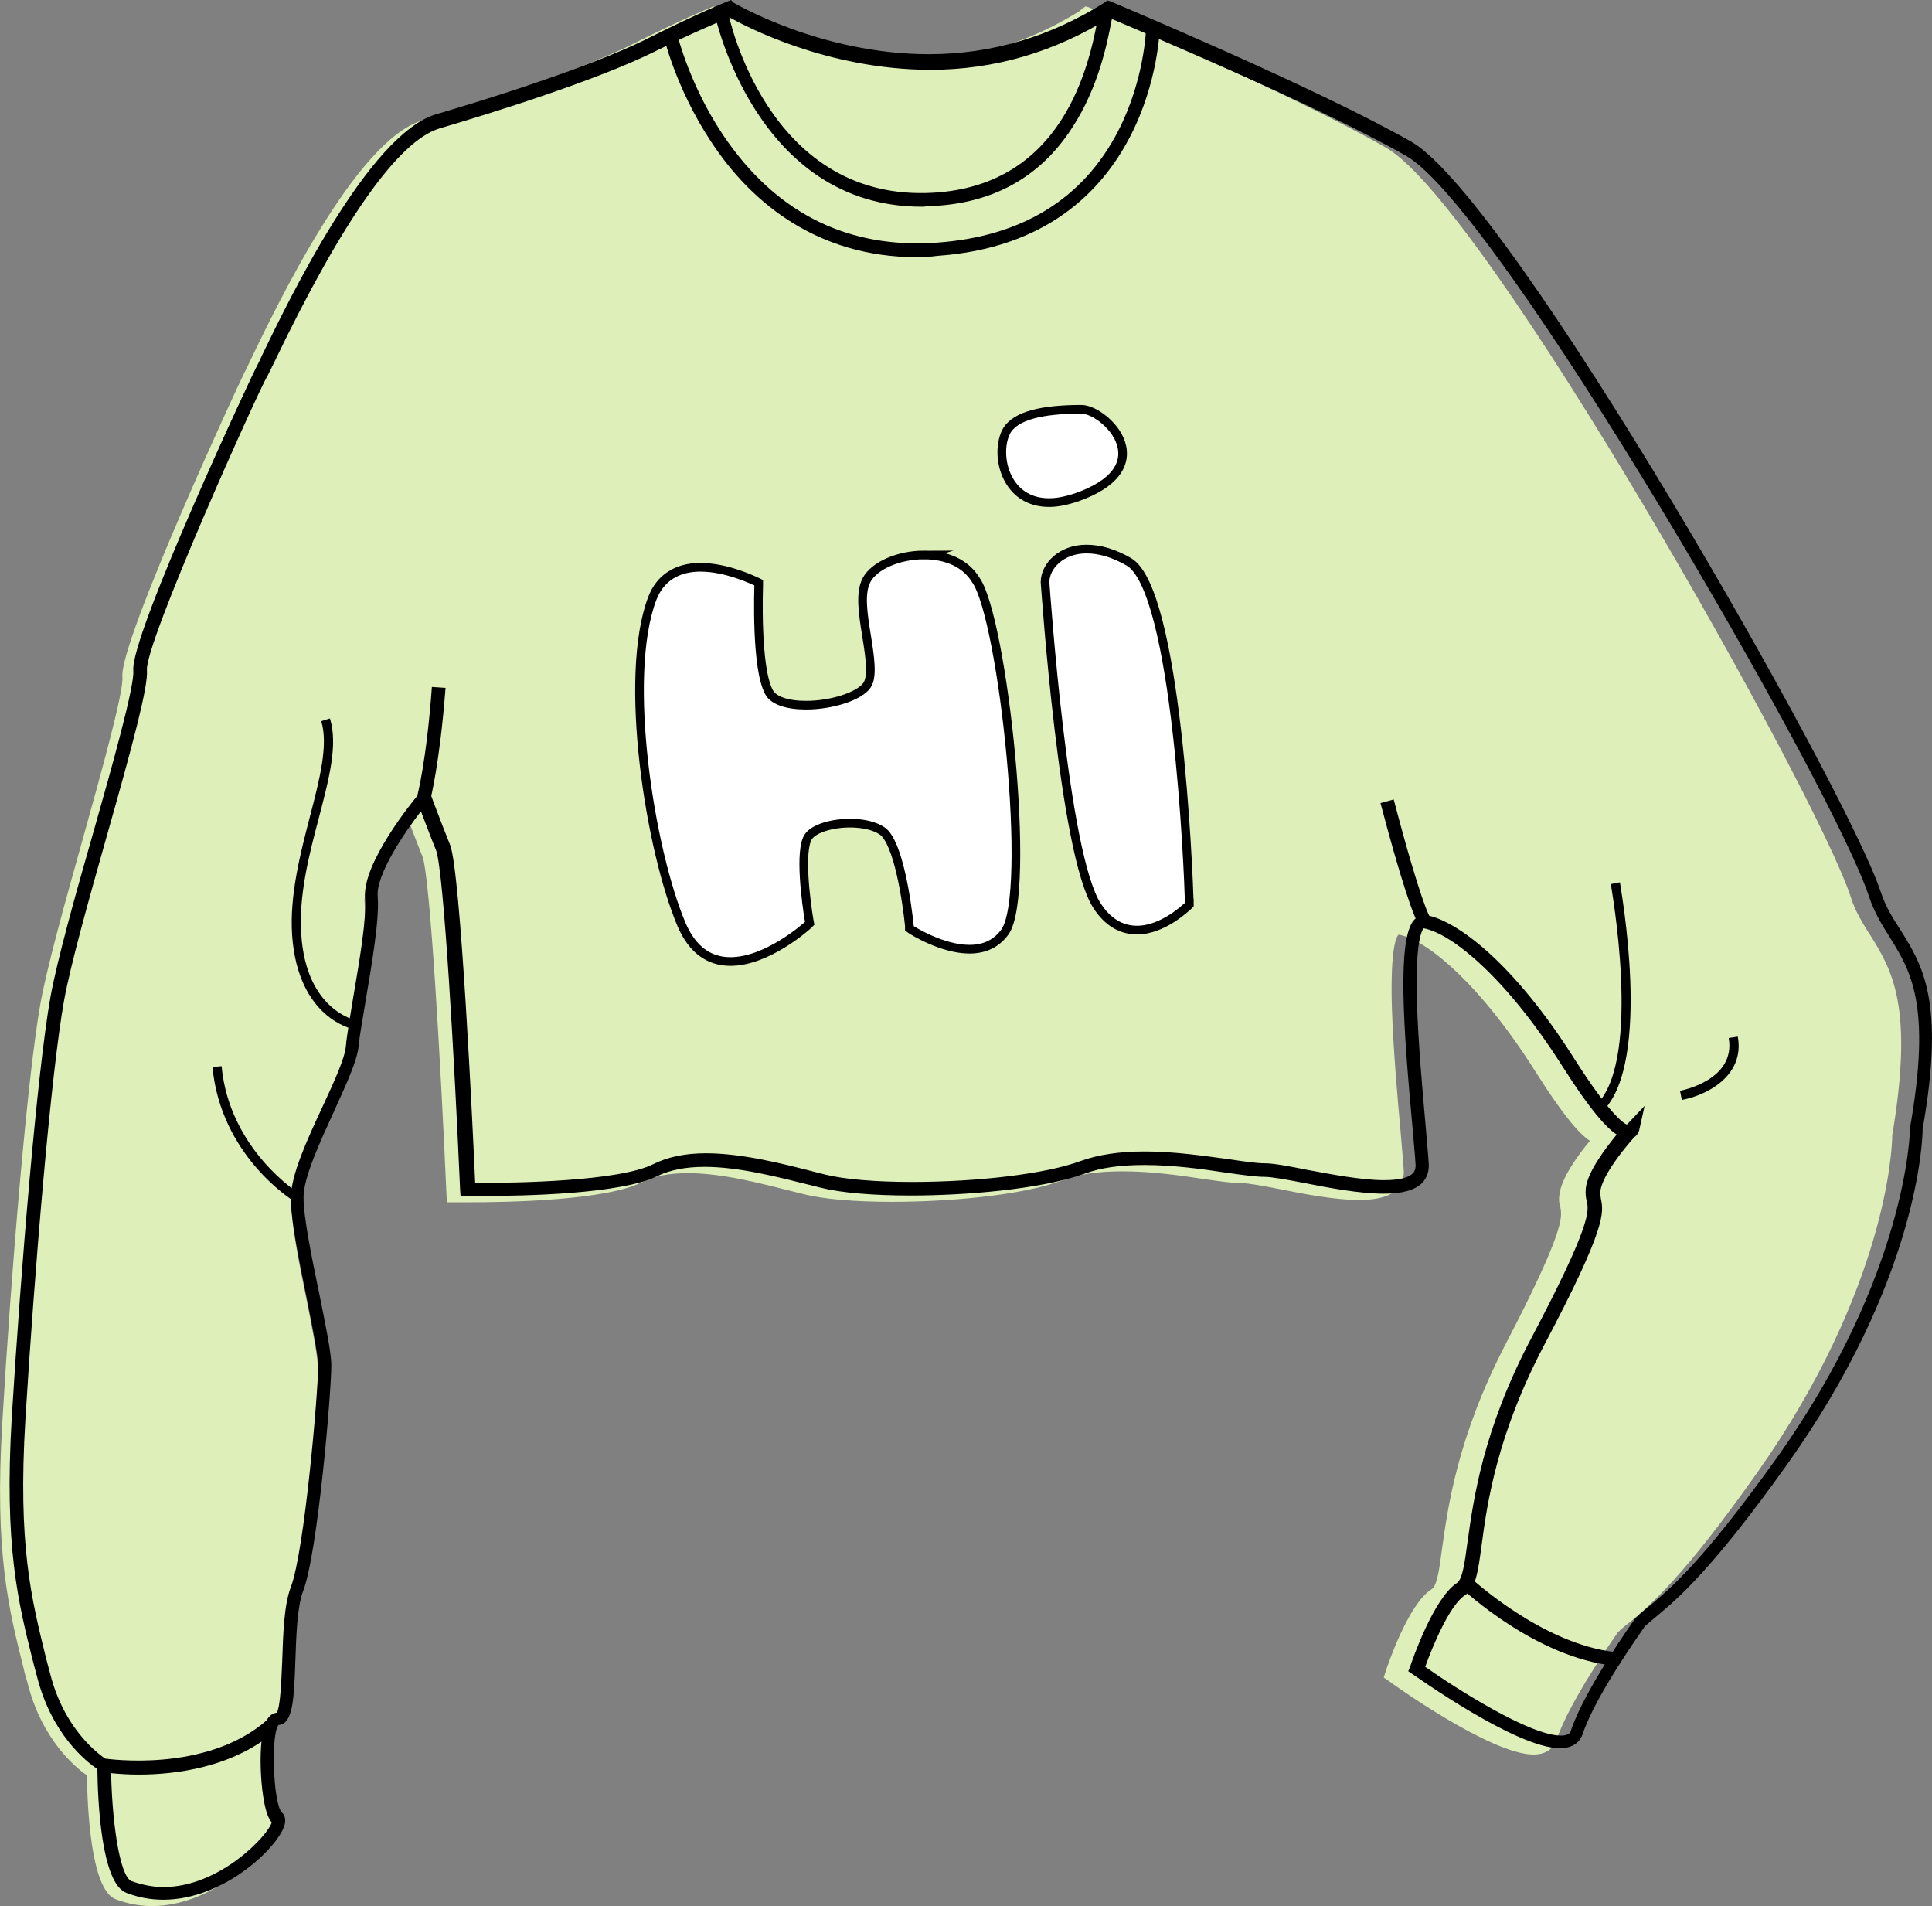 <?xml version="1.0" encoding="UTF-8"?>
<svg id="Layer_1" data-name="Layer 1" xmlns="http://www.w3.org/2000/svg" viewBox="0 0 669.25 660.2">
  <rect x="0" y="0" width="669.25" height="660.2" fill="#808080" stroke="none"/>
  <defs>
    <style>
      .cls-1 {
        fill: #fff;
        stroke: #000;
        stroke-miterlimit: 10;
        stroke-width: 3px;
      }

      .cls-2 {
        fill: #deefb9;
      }
    </style>
  </defs>
  <path class="cls-2" d="M647.71,323.71c-2.52-4.1-5.05-8.04-6.62-13.09-11.67-35.95-125.99-239.2-160.83-259.38-32.8-18.92-102.49-48.56-103.12-48.72l-1.1-.32-1.1.79c-.16.16-.47.32-.63.47h0v.16c-17.82,11.2-37.69,17.34-59.13,17.34h0c-37.21,0-66.7-17.66-67.01-17.82l-.95-.95-1.1.47c-.32.16-9.78,3.94-26.65,12.46-14.03,7.1-41.47,17.03-73.32,26.65-23.02,6.94-50.46,64.49-59.6,83.41-.95,2.21-2.05,4.1-2.21,4.57-.47.63-43.05,92.4-41.94,104.7.47,5.2-7.1,32.32-13.72,56.13-6.15,21.92-12.46,44.62-14.66,56.92-4.57,25.54-10.25,94.13-13.24,145.54-2.68,44.78,2.21,64.18,7.41,84.83.32,1.58.79,3.15,1.26,4.73,5.05,20.18,16.87,29.64,20.66,32.32.16,10.72,1.26,39.58,9.93,42.89,4.1,1.58,8.36,2.37,12.61,2.37,20.66,0,38.95-17.82,41.63-25.7.95-2.68-.16-4.1-.95-4.57-3-3.31-3.78-26.96-1.1-30.27,4.89-.32,5.2-9.15,5.68-22.07.32-8.83.63-18.92,2.68-24.28,4.89-12.93,9.62-68.75,9.62-78.21,0-4.57-1.89-14.19-4.1-25.23-2.52-12.14-5.2-26.02-5.2-32.95s5.52-19.08,10.41-29.8c4.26-9.3,8.04-17.5,8.36-22.55.32-3.63,1.26-9.46,2.52-16.24,2.21-13.09,4.73-27.91,4.1-35.64-.63-7.41,8.99-21.76,14.82-29.49,1.26,3.15,3,8.04,5.2,13.4,2.68,6.78,6.46,74.11,8.36,117.63l.16,2.21h7.41c13.88,0,47.62-.63,60.08-6.94,4.26-2.21,9.46-3.15,16.08-3.15,11.67,0,24.91,3.47,36.74,6.46l3.15.79c6.78,1.73,17.66,2.68,30.59,2.68,17.98,0,44.47-1.89,59.44-7.57,5.52-2.05,12.14-3,20.5-3,9.93,0,20.03,1.42,28.22,2.68,5.52.79,9.93,1.42,12.93,1.42,2.52,0,7.57.95,13.24,2.05,8.51,1.73,19.24,3.78,27.59,3.78,6.46,0,10.72-1.26,13.24-3.78,1.58-1.73,2.37-3.78,2.21-6.46-.16-3-.63-7.57-1.1-13.56-1.1-11.98-2.52-28.54-3-42.57-.63-21.76,1.73-25.07,2.37-25.54,9.93,1.89,28.38,17.34,47.46,47.62,9.78,15.45,15.29,21.6,18.76,23.81-4.1,4.89-9.93,12.93-10.56,18.61-.32,2.05,0,3.31.32,4.41.63,3.31,1.58,7.88-18.92,47.3-16.71,32.17-20.03,56.45-22.07,70.96-.95,7.25-1.73,12.93-3.63,14.03-8.04,5.05-15.29,26.49-16.08,29.01l-.47,1.58,1.42.95c1.42,1.1,35.64,25.7,50.46,25.7,5.36,0,7.25-3.15,7.88-4.89,4.41-13.25,19.87-35.32,21.29-37.37,1.26-1.26,2.52-2.37,4.26-3.63,6.94-5.83,18.45-15.45,44.15-51.88,44.94-63.86,46.67-112.58,46.67-116.68,7.57-44.94-.16-57.39-7.73-69.54Z"/>
  <g>
    <g>
      <g>
        <path d="M56.58,657.99c-4.41,0-8.67-.79-12.77-2.37-8.83-3.31-9.93-32.17-10.09-42.89-3.94-2.68-15.93-12.14-20.97-32.32-.47-1.58-.79-3.15-1.26-4.73-5.2-20.66-10.09-40.05-7.41-84.83,3.15-51.4,8.83-119.84,13.4-145.54,2.21-12.3,8.51-35,14.82-56.92,6.78-23.81,14.35-50.93,13.88-56.13-1.1-12.3,41.94-104.07,42.42-104.7.16-.32,1.26-2.37,2.21-4.57,9.15-18.92,36.9-76.47,60.23-83.41,32.17-9.46,59.92-19.39,74.11-26.65C242.16,4.41,251.63.63,252.1.47l1.1-.47.95.95c.32.16,30.12,17.82,67.64,17.82h0c22.07,0,42.42-6.31,60.71-17.82l1.1-.79,1.1.32c.63.32,71.27,29.8,104.38,48.72,35,20.66,150.58,223.9,162.41,259.7,1.73,5.2,4.1,8.99,6.78,13.09,7.57,12.14,15.61,24.6,7.73,69.06,0,4.1-1.73,52.98-47.3,116.68-26.02,36.42-37.69,46.04-44.62,51.88-1.73,1.42-3,2.52-4.26,3.63-1.42,2.05-17.19,24.12-21.6,37.37-.63,1.89-2.52,4.89-7.88,4.89-14.98,0-49.67-24.76-51.09-25.7l-1.42-.95.63-1.58c.79-2.37,8.2-23.81,16.24-29.01,1.89-1.26,2.68-6.94,3.63-14.03,2.05-14.51,5.2-38.79,22.23-70.96,20.81-39.42,19.87-43.99,19.08-47.3-.32-1.1-.47-2.52-.32-4.41.63-5.68,6.62-13.56,10.72-18.61-3.47-2.21-9.15-8.36-18.92-23.81-19.24-30.27-38-45.73-47.93-47.62-.47.47-3,3.78-2.37,25.54.47,14.03,1.89,30.43,3,42.57.47,5.83.95,10.56,1.1,13.56.16,2.52-.63,4.73-2.21,6.46-2.52,2.52-6.78,3.78-13.4,3.78-8.36,0-19.24-2.05-27.91-3.78-5.83-1.1-10.88-2.05-13.4-2.05-3,0-7.41-.63-13.09-1.42-8.2-1.26-18.45-2.68-28.54-2.68-8.36,0-15.14.95-20.66,3-15.29,5.52-41.94,7.57-60.23,7.57-13.09,0-24.12-.95-31.06-2.68l-3.15-.79c-11.98-3-25.39-6.46-37.21-6.46-6.62,0-11.98,1.1-16.24,3.15-12.61,6.31-46.67,6.94-60.71,6.94h-7.57l-.16-2.21c-1.89-43.68-5.68-111.01-8.36-117.63-2.21-5.36-3.94-10.25-5.2-13.4-5.99,7.73-15.61,22.07-14.98,29.49.63,7.73-1.89,22.55-4.1,35.64-1.1,6.78-2.21,12.77-2.52,16.24-.47,5.05-4.26,13.09-8.51,22.55-4.89,10.72-10.56,22.86-10.56,29.8s2.84,20.81,5.36,32.95c2.21,11.04,4.26,20.66,4.26,25.23,0,9.46-4.73,65.28-9.78,78.21-2.05,5.36-2.37,15.45-2.68,24.28-.47,13.09-.79,21.76-5.83,22.07-2.68,3.15-1.89,26.81,1.1,30.27.63.47,1.73,1.89.95,4.57-2.52,7.88-21.13,25.7-41.94,25.7ZM252.73,5.99c-2.84,1.26-11.83,4.89-25.54,11.67-20.81,10.41-59.29,22.23-74.9,26.81-14.19,4.26-33.43,31.38-57.24,80.89-1.73,3.47-2.21,4.57-2.52,5.05-3,4.89-42.42,92.4-41.63,101.7.47,5.68-4.89,25.7-14.03,57.87-6.15,21.76-12.46,44.31-14.66,56.45-4.57,25.39-10.25,93.66-13.4,144.91-2.68,43.99,2.05,62.28,7.25,83.41.47,1.58.79,3.15,1.26,4.73,5.36,21.6,19.71,29.96,19.87,30.12l1.26.63v1.42c.16,17.98,2.84,38.16,7.1,39.89,3.63,1.26,7.25,2.05,11.04,2.05,19.71,0,36.42-18.13,37.53-22.39-4.1-5.05-4.89-26.65-2.52-33.59,1.1-3.31,2.84-4.26,4.26-4.41,1.26-1.89,1.58-10.88,1.89-17.66.32-9.62.63-19.71,3-25.86,4.73-12.3,9.46-67.49,9.46-76.47,0-4.1-2.05-13.88-4.1-24.28-2.68-13.09-5.36-26.49-5.36-33.9,0-8.04,5.52-20.03,11.04-31.85,3.94-8.51,7.73-16.71,8.04-20.97.32-3.78,1.42-9.78,2.52-16.71,2.05-12.14,4.73-27.28,4.1-34.53-.95-12.14,16.71-33.74,18.76-36.11l2.68-3.15,1.42,3.78s2.84,7.73,6.62,17.19c3.63,9.15,7.88,98.71,8.67,117h3c10.72,0,46.67-.47,58.66-6.46,5.05-2.52,11.04-3.78,18.29-3.78,12.3,0,26.17,3.47,38.32,6.62l3.15.79c6.46,1.58,17.19,2.52,29.8,2.52,23.18,0,46.67-2.84,58.5-7.25,6.15-2.21,13.4-3.31,22.23-3.31,10.41,0,20.81,1.58,29.17,2.68,5.2.79,9.62,1.42,12.46,1.42,3,0,8.04.95,14.35,2.21,8.51,1.58,19.08,3.63,26.96,3.63,6.31,0,8.83-1.26,9.93-2.37.47-.47.95-1.26.95-2.84-.16-3-.63-7.73-1.1-13.4-3.15-34.06-5.36-65.12.63-71.59,1.26-1.26,2.52-1.58,3.47-1.58h.79c10.25,1.89,29.8,15.93,51.25,49.83,11.83,18.61,16.71,22.07,18.13,22.71l.16-.16,5.99-6.31-1.89,8.51c-.16.79-.79,1.73-1.73,2.37-5.36,5.99-11.04,13.88-11.67,18.45-.16,1.26,0,1.89.16,2.84.95,4.73,2.05,9.62-19.55,50.46-16.56,31.38-19.87,55.19-21.76,69.38-1.26,9.46-2.05,15.14-5.83,17.5-5.2,3.31-11.2,17.66-13.72,24.76,10.72,7.57,36.27,23.81,46.99,23.81,2.84,0,3.31-1.1,3.47-1.73,4.89-14.51,21.6-37.84,22.23-38.79l.32-.32c1.42-1.42,3-2.68,4.73-4.1,6.78-5.68,18.13-14.98,43.83-50.93,45.57-63.86,46.36-113.69,46.36-114.16v-.47c7.57-42.73.16-54.4-6.94-65.91-2.68-4.26-5.36-8.51-7.25-14.19-12.46-38-128.19-238.25-160.36-256.54-30.59-17.5-93.5-43.83-102.81-47.78-18.76,11.67-39.58,17.98-62.13,17.98h0c-35.79-.16-63.7-14.98-69.38-18.13Z"/>
        <path d="M319.27,71.59c-57.55,0-71.59-66.22-71.74-66.86l4.57-.95c.47,2.68,13.72,64.33,68.59,63.07,48.25-1.1,56.76-45.73,59.6-60.39.63-3,.79-4.1,1.26-4.73l4.1,2.37s0-.16.16-.16c-.16.32-.47,1.89-.79,3.31-1.42,7.41-4.41,22.86-13.56,36.9-11.35,17.66-28.38,26.81-50.61,27.28-.47.16-.95.16-1.58.16Z"/>
        <path d="M317.85,89.09c-35.16,0-56.92-19.39-69.06-36.42-13.88-19.39-18.61-38.95-18.76-39.74l4.57-1.1c0,.16,4.73,19.71,18.13,38.16,17.82,24.6,41.94,36.11,71.59,34.06,29.64-2.05,50.93-15.14,63.07-38.79,9.15-17.82,9.62-35.32,9.62-35.64h4.73c0,.79-1.89,73.79-77.1,79-2.37.32-4.57.47-6.78.47Z"/>
        <path d="M491.93,320.88c-2.05-2.05-7.25-18.13-13.72-42.73l4.57-1.26c9.46,35.95,12.46,40.68,12.61,40.84l-1.26.95-2.21,2.21Z"/>
        <path d="M149.13,276.88l-4.57-1.26c0-.16,3.15-11.67,5.05-37.69l4.73.32c-2.05,26.65-5.2,38.16-5.2,38.63Z"/>
        <path d="M48.06,614.63c-6.94,0-11.83-.79-12.3-.79l.79-4.73c.32,0,34.85,5.2,55.98-13.4l3.15,3.63c-14.98,12.93-35,15.29-47.62,15.29Z"/>
        <path d="M559.26,576.95c-27.28-2.84-52.03-26.02-53.14-26.96l3.31-3.47c.32.16,24.76,23.02,50.3,25.7l-.47,4.73Z"/>
      </g>
      <path d="M555.31,384.74l-2.21-2.21c15.93-15.93,4.89-75.84,4.89-76.32l3.15-.63c.32,2.52,11.2,61.97-5.83,79.15Z"/>
      <path d="M582.59,380.95l-.63-3.15c.79-.16,19.39-3.78,16.87-18.29l3.15-.47c2.52,14.03-11.51,20.5-19.39,21.92Z"/>
      <path d="M122.64,356.51c-.79-.16-19.39-3.94-21.44-32.48-.95-13.88,2.84-28.38,6.15-41.15,3.31-12.77,6.46-24.76,3.94-33.11l3-.95c2.84,9.15-.32,20.97-3.94,34.85-3.31,12.46-6.94,26.65-5.99,40.05,1.73,26.17,18.61,29.49,18.76,29.64l-.47,3.15Z"/>
      <path d="M101.99,416.11c-1.1-.63-25.54-16.08-28.38-46.52l3.15-.32c2.68,28.86,26.65,43.99,26.96,44.15l-1.73,2.68Z"/>
    </g>
    <g>
      <path class="cls-1" d="M320.06,192.21c-8.67,0-17.19,3.63-19.87,8.67-2.37,4.41-1.26,11.67,0,19.39,1.1,6.94,2.21,14.03.16,17.03-2.52,3.78-12.14,6.94-21.13,6.94-6.46,0-11.2-1.58-12.77-4.41-4.73-8.36-3.63-36.74-3.63-37.05v-.95l-.95-.47c-.47-.16-9.93-4.89-19.24-4.89-8.2,0-14.03,3.78-16.71,10.88-10.25,27.12-.79,87.2,10.25,113.06,3.63,8.36,9.3,12.61,16.87,12.61,12.77,0,26.33-12.14,26.81-12.61l.63-.63-.16-.79c-1.1-6.46-3.47-24.44-.32-29.17,1.89-2.84,8.04-4.73,14.51-4.73,4.42,0,8.51.95,11.04,2.68,5.68,3.78,8.67,25.07,9.46,32.95v.79l.63.47c.47.32,10.72,6.78,20.18,6.78,5.36,0,9.46-2.05,12.3-5.99,9.46-13.4-.63-108.48-10.09-121.89-3.47-5.68-9.93-8.67-17.98-8.67Z"/>
      <path class="cls-1" d="M411.98,312.68c-.32-11.04-4.26-108.48-20.97-118.1-5.2-3-10.09-4.41-14.66-4.41-8.83,0-14.35,5.99-14.35,11.51.32,3.78,6.46,94.13,17.98,111.95,3.63,5.68,8.36,8.51,13.88,8.51,9.15,0,17.19-8.04,17.66-8.36l.47-.47v-.63Z"/>
      <path class="cls-1" d="M363.42,174.08h0c3.47,0,7.41-.95,11.83-2.68,12.77-5.2,14.35-11.83,13.4-16.56-1.42-7.1-9.62-13.09-14.03-13.09-14.19,0-22.55,2.37-25.7,7.1-2.37,3.78-2.84,11.2.47,17.19,2.84,5.2,7.73,8.04,14.03,8.04Z"/>
    </g>
  </g>
</svg>